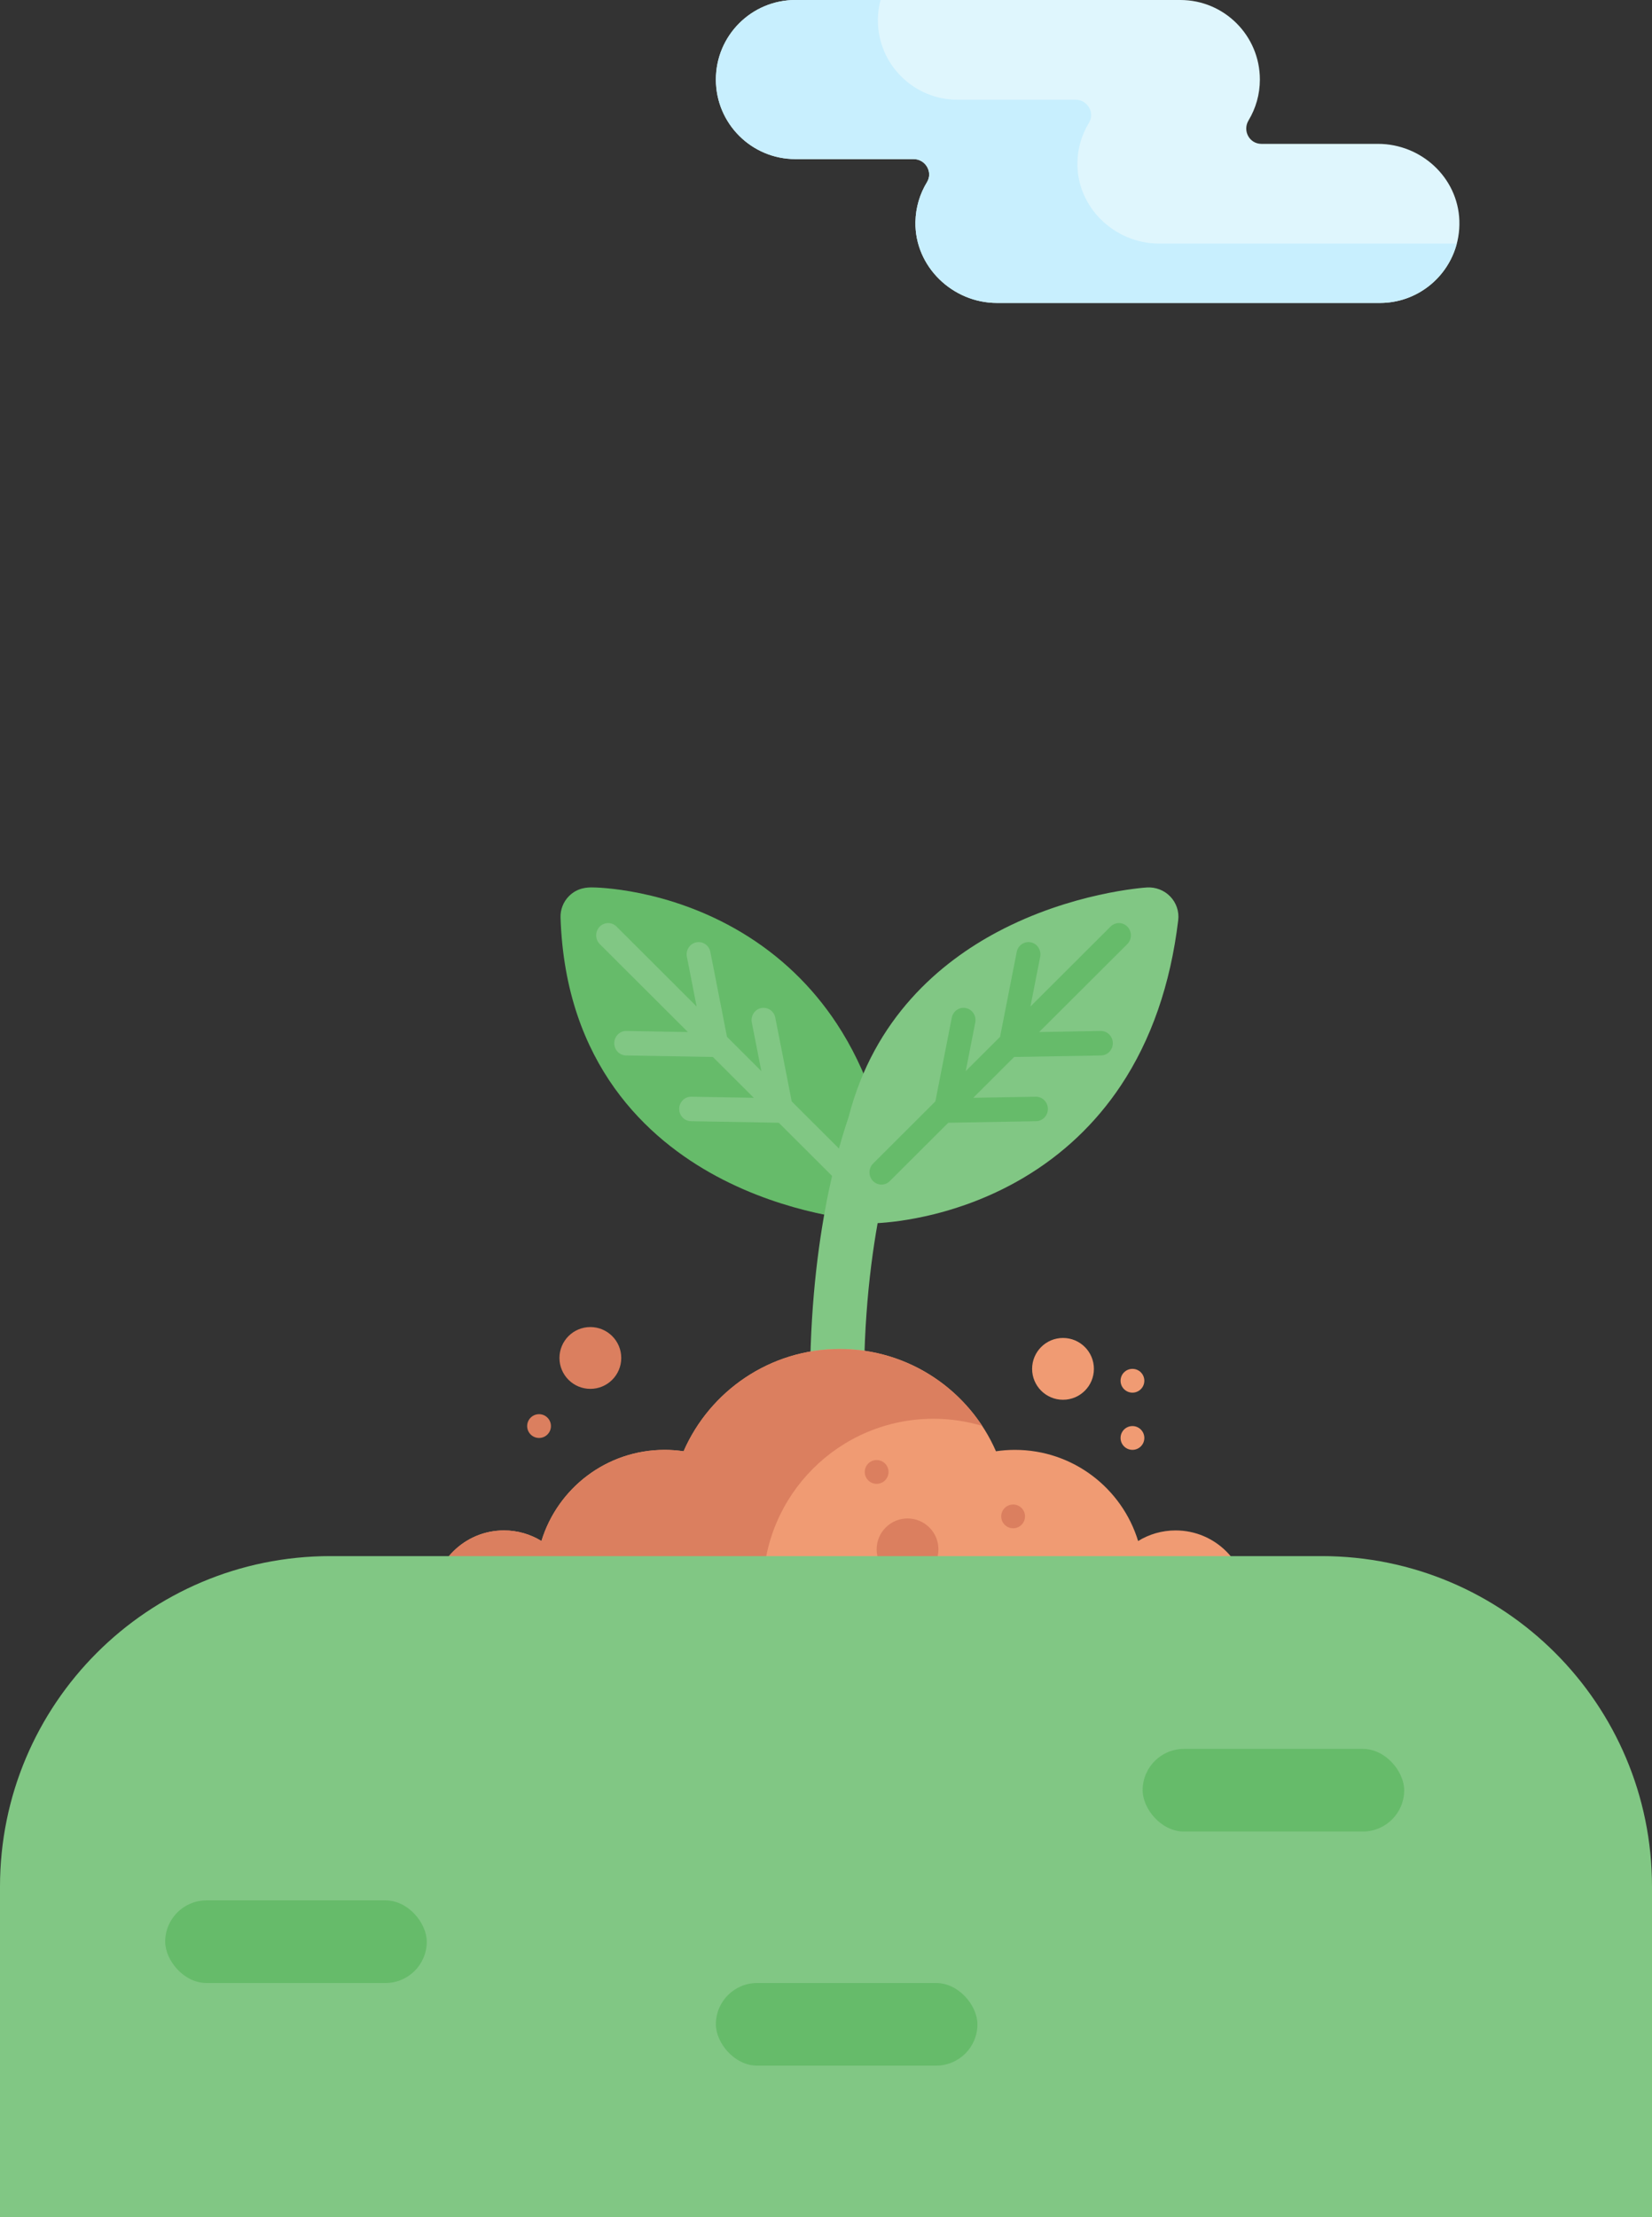 <svg width="120" height="161" viewBox="0 0 120 161" fill="none" xmlns="http://www.w3.org/2000/svg">
<rect x="0" y="0" width="120" height="161" fill="#333333" stroke="none"/>
<g clip-path="url(#clip0)">
<path d="M64.307 87.952C63.877 88.406 63.269 88.645 62.644 88.606C62.428 88.593 57.287 88.239 52.03 85.407C47.061 82.731 41.065 77.301 40.717 66.628C40.698 66.046 40.921 65.482 41.333 65.07C41.961 64.442 42.698 64.442 43.013 64.442C43.013 64.442 43.013 64.442 43.013 64.442C43.236 64.442 48.472 64.48 53.867 67.713C56.668 69.392 58.996 71.623 60.788 74.346C62.952 77.635 64.326 81.643 64.87 86.257C64.943 86.878 64.737 87.499 64.307 87.952Z" fill="#66BB6A"/>
<path d="M60.978 74.8C60.122 76.389 59.4 78.18 58.881 80.197C58.415 81.597 57.704 84.056 57.116 87.459C60.214 88.434 62.571 88.597 62.713 88.606C63.319 88.644 63.908 88.411 64.325 87.969C64.742 87.526 64.942 86.921 64.871 86.315C64.348 81.862 63.038 77.989 60.978 74.8Z" fill="#66BB6A"/>
<path d="M62.033 84.494L57.51 79.981L56.317 73.9C56.222 73.418 55.764 73.106 55.293 73.203C54.822 73.299 54.517 73.769 54.611 74.25L55.304 77.781L52.809 75.292L51.6 69.127C51.506 68.645 51.047 68.334 50.576 68.43C50.105 68.526 49.8 68.995 49.895 69.477L50.603 73.091L44.783 67.284C44.438 66.941 43.888 66.948 43.553 67.3C43.217 67.652 43.224 68.215 43.568 68.558L49.969 74.944L45.504 74.866C45.024 74.852 44.628 75.249 44.619 75.74C44.611 76.232 44.994 76.637 45.474 76.645L51.785 76.755L54.754 79.718L50.221 79.639C49.745 79.628 49.344 80.022 49.336 80.513C49.328 81.005 49.711 81.41 50.191 81.418L56.569 81.53L60.818 85.768C60.987 85.937 61.206 86.021 61.425 86.021C61.651 86.021 61.877 85.931 62.048 85.752C62.383 85.4 62.377 84.837 62.033 84.494Z" fill="#81C784"/>
<path d="M85.01 65.106C84.57 64.648 83.948 64.407 83.308 64.446C83.087 64.46 77.829 64.816 72.45 67.675C68.317 69.872 63.489 73.907 61.638 81.131C60.627 84.068 58.399 92.032 58.92 104.025C58.965 105.062 59.832 105.874 60.875 105.873C60.903 105.873 60.932 105.873 60.96 105.872C62.041 105.826 62.879 104.925 62.833 103.859C62.563 97.647 63.081 92.568 63.75 88.82C65.254 88.735 69.735 88.253 74.329 85.536C77.195 83.842 79.576 81.589 81.409 78.841C83.623 75.52 85.028 71.475 85.585 66.817C85.66 66.191 85.449 65.564 85.01 65.106Z" fill="#81C784"/>
<path d="M81.901 67.3C81.565 66.948 81.014 66.941 80.671 67.284L74.85 73.091L75.559 69.477C75.653 68.996 75.348 68.526 74.877 68.43C74.407 68.334 73.948 68.645 73.853 69.127L72.644 75.292L70.15 77.781L70.842 74.25C70.937 73.768 70.632 73.299 70.161 73.203C69.69 73.106 69.231 73.418 69.137 73.9L67.944 79.981L63.421 84.494C63.077 84.837 63.07 85.4 63.405 85.752C63.576 85.931 63.802 86.021 64.028 86.021C64.247 86.021 64.466 85.937 64.635 85.768L68.883 81.53L75.263 81.418C75.743 81.41 76.125 81.005 76.117 80.513C76.109 80.027 75.721 79.639 75.248 79.639C75.243 79.639 75.238 79.639 75.233 79.639L70.699 79.718L73.668 76.755L79.979 76.645C80.459 76.637 80.842 76.232 80.834 75.74C80.826 75.254 80.438 74.865 79.965 74.865C79.96 74.865 79.954 74.865 79.949 74.866L75.484 74.944L81.885 68.558C82.229 68.215 82.236 67.652 81.901 67.3Z" fill="#66BB6A"/>
<path d="M85.396 111.135C84.397 111.135 83.464 111.416 82.672 111.904C81.501 108.072 77.937 105.285 73.722 105.285C73.255 105.285 72.795 105.32 72.346 105.387C70.436 101.016 66.076 97.96 61.001 97.96C55.926 97.96 51.566 101.016 49.655 105.387C49.206 105.32 48.747 105.285 48.279 105.285C44.064 105.285 40.501 108.072 39.33 111.904C38.537 111.416 37.604 111.135 36.605 111.135C33.727 111.135 31.393 113.469 31.393 116.347C31.393 119.226 33.727 121.559 36.605 121.559C38.148 121.559 39.533 120.889 40.488 119.824C42.165 122.34 45.028 124 48.279 124C50.912 124 53.29 122.91 54.99 121.16C56.77 122.151 58.819 122.718 61.001 122.718C63.183 122.718 65.232 122.151 67.012 121.16C68.712 122.91 71.09 124 73.723 124C76.974 124 79.837 122.341 81.514 119.824C82.468 120.889 83.854 121.559 85.396 121.559C88.275 121.559 90.608 119.226 90.608 116.347C90.608 113.469 88.275 111.135 85.396 111.135Z" fill="#F09B73"/>
<path d="M67.805 103.027C69.036 103.027 70.224 103.21 71.346 103.544C69.133 100.181 65.327 97.96 61.001 97.96C55.925 97.96 51.566 101.016 49.655 105.387C49.206 105.32 48.747 105.285 48.279 105.285C44.064 105.285 40.501 108.072 39.33 111.904C38.537 111.416 37.604 111.135 36.605 111.135C33.727 111.135 31.393 113.469 31.393 116.347C31.393 119.226 33.727 121.559 36.605 121.559C38.148 121.559 39.533 120.889 40.488 119.824C42.165 122.34 45.028 124 48.279 124C50.912 124 53.29 122.91 54.99 121.16C55.766 121.592 56.594 121.943 57.461 122.202C56.176 120.251 55.427 117.917 55.427 115.406C55.427 108.57 60.969 103.027 67.805 103.027Z" fill="#DB7F5F"/>
<path d="M65.923 114.754C67.163 114.754 68.167 113.75 68.167 112.51C68.167 111.271 67.163 110.266 65.923 110.266C64.684 110.266 63.679 111.271 63.679 112.51C63.679 113.75 64.684 114.754 65.923 114.754Z" fill="#DB7F5F"/>
<path d="M74.971 120.039C76.21 120.039 77.215 119.034 77.215 117.795C77.215 116.555 76.21 115.551 74.971 115.551C73.731 115.551 72.727 116.555 72.727 117.795C72.727 119.034 73.731 120.039 74.971 120.039Z" fill="#DB7F5F"/>
<path d="M73.592 110.979C74.069 110.979 74.456 110.593 74.456 110.116C74.456 109.639 74.069 109.252 73.592 109.252C73.115 109.252 72.728 109.639 72.728 110.116C72.728 110.593 73.115 110.979 73.592 110.979Z" fill="#DB7F5F"/>
<path d="M61 119.522C61.477 119.522 61.863 119.135 61.863 118.658C61.863 118.182 61.477 117.795 61 117.795C60.523 117.795 60.136 118.182 60.136 118.658C60.136 119.135 60.523 119.522 61 119.522Z" fill="#DB7F5F"/>
<path d="M63.678 107.752C64.155 107.752 64.542 107.366 64.542 106.889C64.542 106.412 64.155 106.025 63.678 106.025C63.202 106.025 62.815 106.412 62.815 106.889C62.815 107.366 63.202 107.752 63.678 107.752Z" fill="#DB7F5F"/>
<path d="M82.26 115.619C82.737 115.619 83.123 115.232 83.123 114.755C83.123 114.278 82.737 113.892 82.26 113.892C81.783 113.892 81.397 114.278 81.397 114.755C81.397 115.232 81.783 115.619 82.26 115.619Z" fill="#DB7F5F"/>
<path d="M77.216 101.647C78.456 101.647 79.46 100.642 79.46 99.403C79.46 98.163 78.456 97.159 77.216 97.159C75.977 97.159 74.972 98.163 74.972 99.403C74.972 100.642 75.977 101.647 77.216 101.647Z" fill="#F09B73"/>
<path d="M82.26 105.284C82.737 105.284 83.123 104.898 83.123 104.421C83.123 103.944 82.737 103.557 82.26 103.557C81.783 103.557 81.397 103.944 81.397 104.421C81.397 104.898 81.783 105.284 82.26 105.284Z" fill="#F09B73"/>
<path d="M82.26 101.13C82.737 101.13 83.123 100.743 83.123 100.266C83.123 99.789 82.737 99.403 82.26 99.403C81.783 99.403 81.397 99.789 81.397 100.266C81.397 100.743 81.783 101.13 82.26 101.13Z" fill="#F09B73"/>
<path d="M42.883 100.855C44.122 100.855 45.127 99.85 45.127 98.611C45.127 97.371 44.122 96.367 42.883 96.367C41.644 96.367 40.639 97.371 40.639 98.611C40.639 99.85 41.644 100.855 42.883 100.855Z" fill="#DB7F5F"/>
<path d="M39.157 104.421C39.633 104.421 40.02 104.034 40.02 103.557C40.02 103.08 39.633 102.694 39.157 102.694C38.68 102.694 38.293 103.08 38.293 103.557C38.293 104.034 38.68 104.421 39.157 104.421Z" fill="#DB7F5F"/>
</g>
<path d="M0 161H120V137C120 123.745 109.255 113 96 113H24C10.745 113 0 123.745 0 137V161Z" fill="#81C784"/>
<path d="M57.778 0H85.739C88.929 0 91.516 2.587 91.516 5.777C91.516 6.862 91.216 7.874 90.695 8.74C90.243 9.491 90.753 10.447 91.629 10.447H100.095C103.227 10.447 105.895 12.883 106.007 16.013C106.123 19.299 103.494 22 100.234 22H72.425C69.187 22 66.437 19.35 66.497 16.113C66.517 15.057 66.822 14.071 67.337 13.228C67.784 12.495 67.225 11.554 66.366 11.554H57.778C54.588 11.554 52.002 8.967 52.002 5.777C52.002 2.587 54.587 0 57.778 0Z" fill="#DFF6FD"/>
<path d="M84.191 17.688C80.953 17.688 78.202 15.038 78.263 11.801C78.283 10.744 78.587 9.759 79.103 8.915C79.55 8.182 78.991 7.241 78.132 7.241H69.544C66.354 7.241 63.767 4.655 63.767 1.464C63.767 0.957 63.839 0.468 63.962 0H57.777C54.586 0 52 2.586 52 5.777C52 8.967 54.586 11.553 57.777 11.553H66.364C67.224 11.553 67.783 12.494 67.335 13.227C66.82 14.071 66.516 15.056 66.496 16.113C66.435 19.35 69.186 22 72.424 22H100.232C102.916 22 105.169 20.168 105.817 17.688H84.191Z" fill="#C8EFFE"/>
<rect x="12" y="138" width="19" height="6" rx="3" fill="#66BB6A"/>
<rect x="83" y="127" width="19" height="6" rx="3" fill="#66BB6A"/>
<rect x="52" y="144" width="19" height="6" rx="3" fill="#66BB6A"/>
<defs>
<clipPath id="clip0">
<rect width="82" height="82" fill="white" transform="translate(20 42)"/>
</clipPath>
</defs>
</svg>
